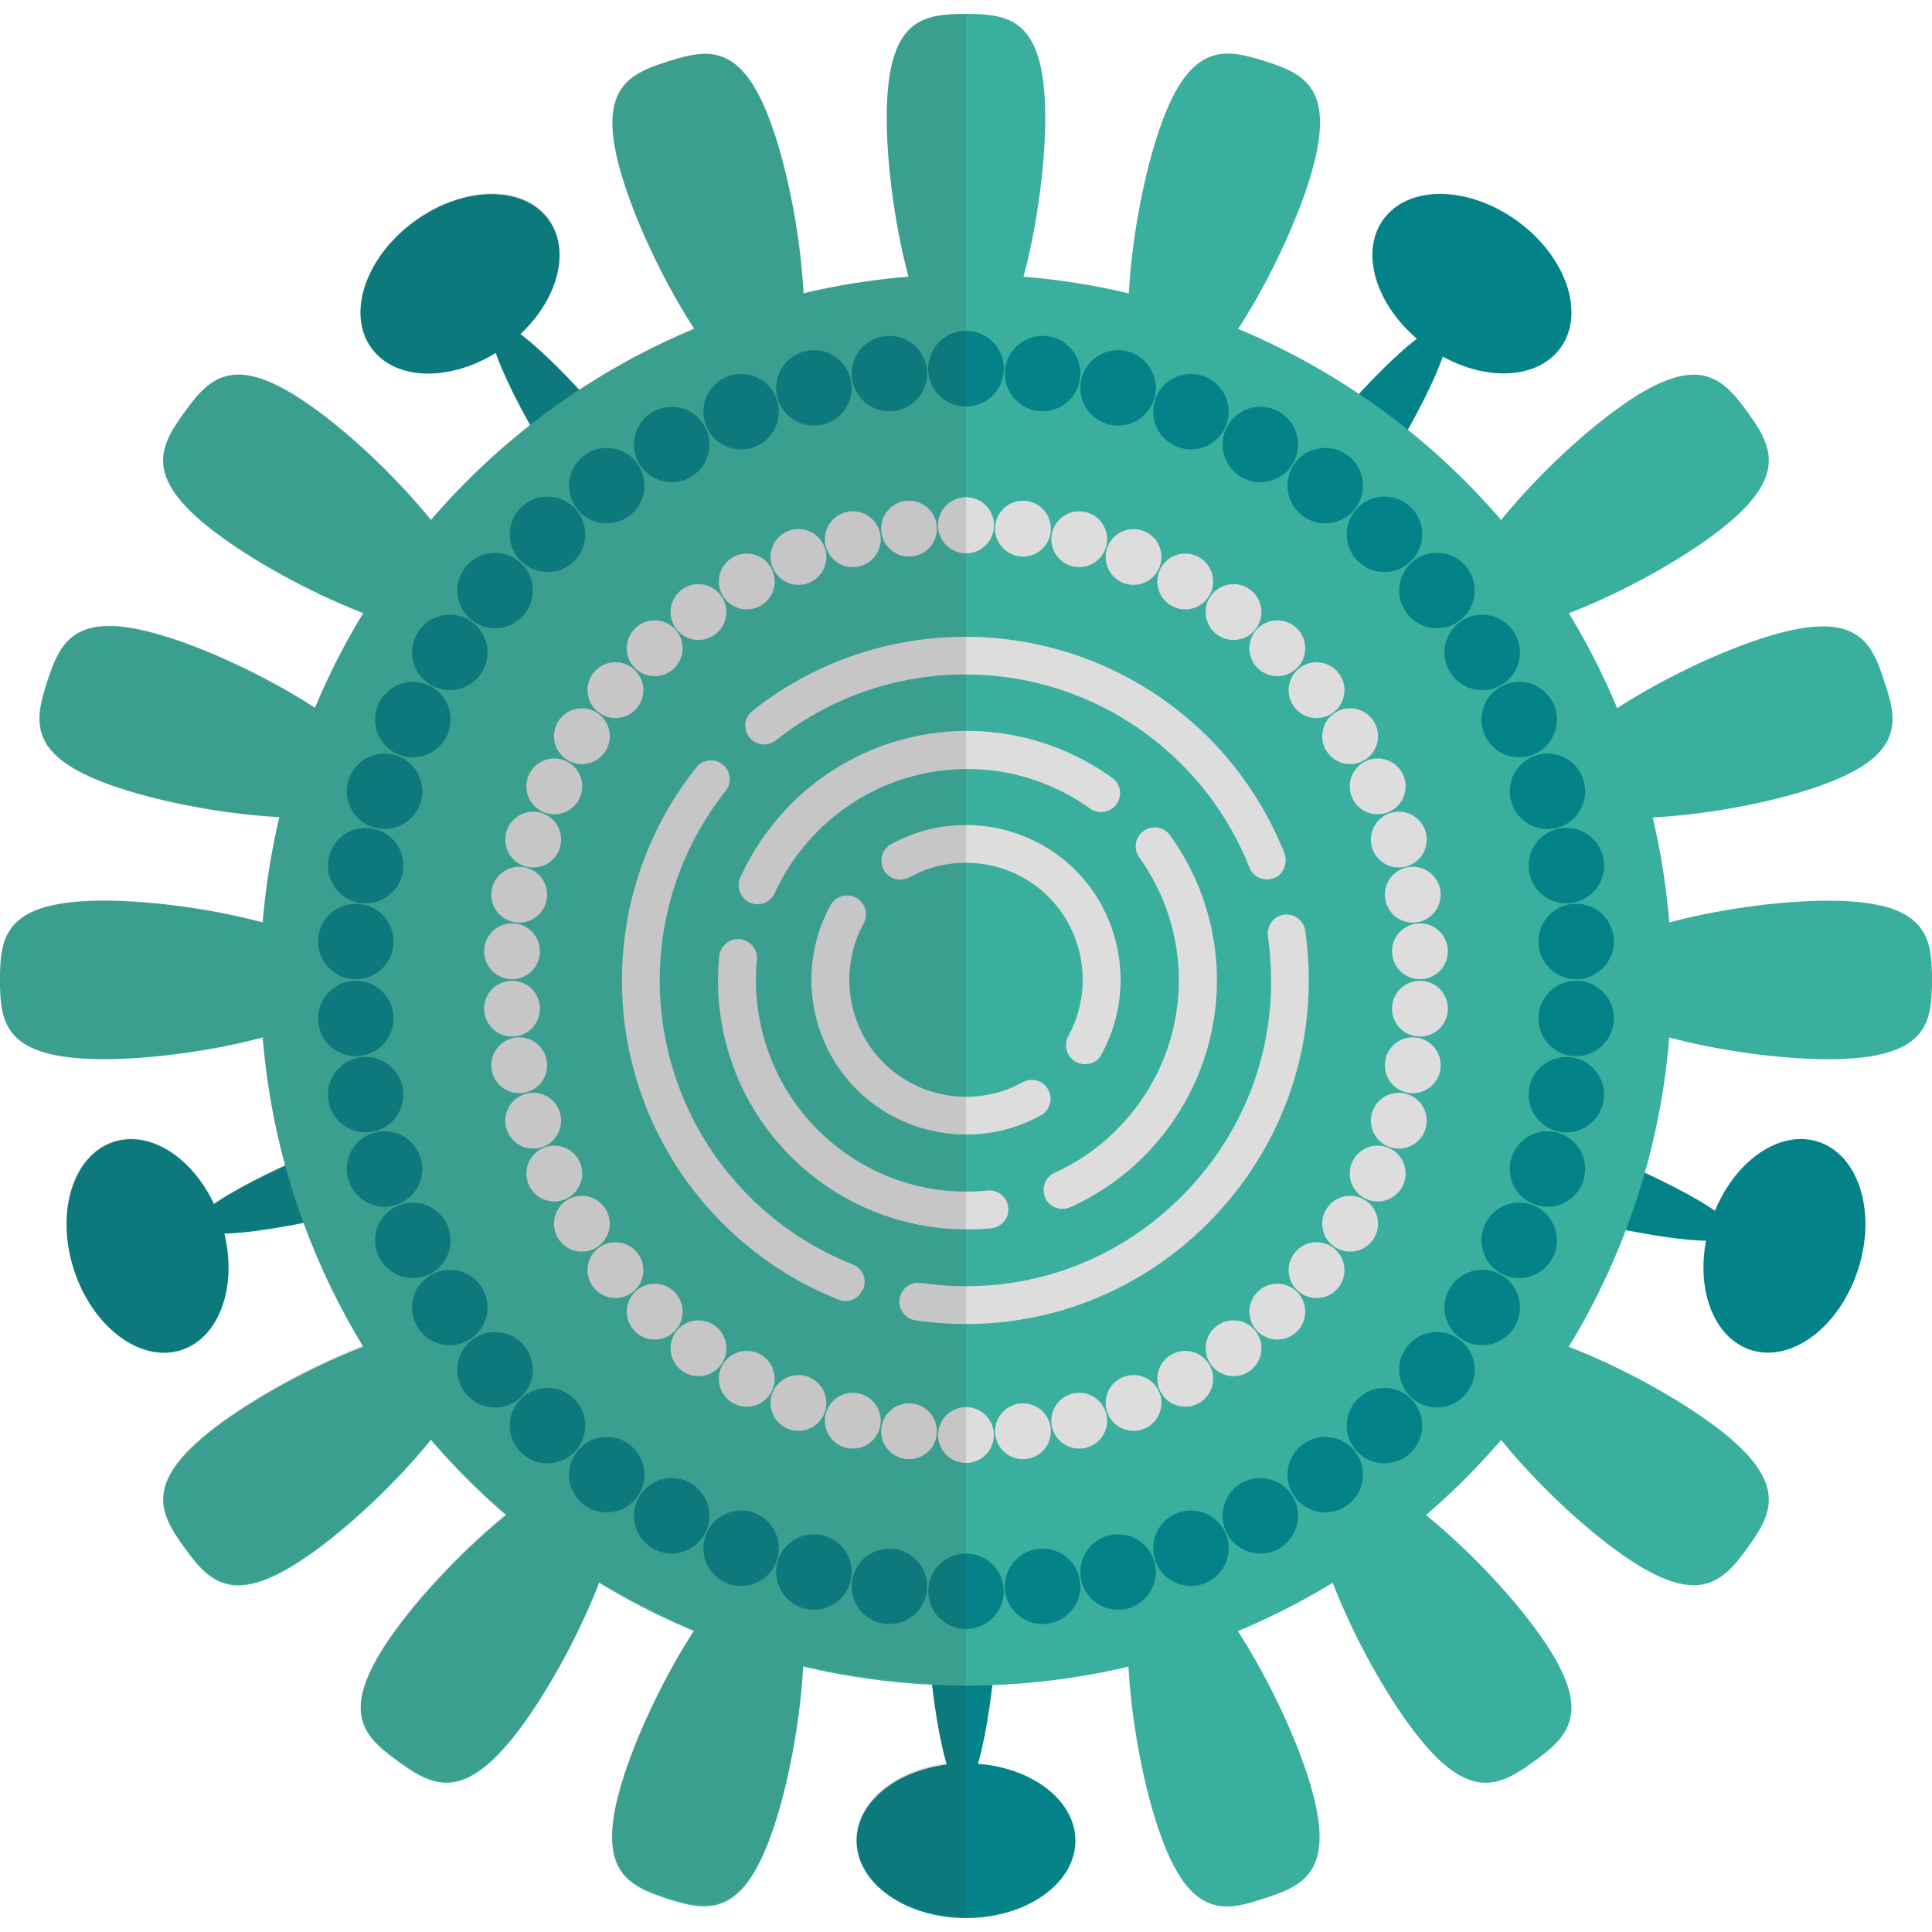 <svg version="1.1" xmlns="http://www.w3.org/2000/svg" x="0" y="0" viewBox="0 0 512 512" xml:space="preserve"><style type="text/css">.st0{fill:#038387}.st1{fill:#3aaf9d}.st2{fill:#ddd}</style><ellipse class="st0" cx="256" cy="487.8" rx="29" ry="20.5"/><path class="st0" d="M245.5 423.8c0-17.9 4.3-14.5 9.5-14.5s9.5-3.4 9.5 14.5-4.3 50.5-9.5 50.5-9.5-32.6-9.5-50.5z"/><ellipse transform="rotate(-72.002 472.869 330.182)" class="st0" cx="472.9" cy="330.2" rx="29" ry="20.5"/><path class="st0" d="M408.8 320.4c-17.1-5.5-12.5-8.5-10.9-13.5 1.6-5-.3-10.1 16.7-4.6 17.1 5.5 46.7 19.7 45.1 24.6-1.6 5.1-33.8-1-50.9-6.5z"/><ellipse transform="rotate(-53.999 390.062 75.212)" class="st0" cx="390.1" cy="75.2" rx="20.5" ry="29"/><path class="st0" d="M360.9 133.2c-10.6 14.5-12 9.2-16.2 6.1-4.2-3.1-9.7-2.8.8-17.3s33.1-38.4 37.4-35.3c4.3 3.1-11.4 31.9-22 46.5z"/><ellipse transform="rotate(-36.002 121.943 75.212)" class="st0" cx="121.9" cy="75.2" rx="29" ry="20.5"/><path class="st0" d="M168.1 120.8c10.6 14.5 5.1 14.2.8 17.3s-5.7 8.4-16.2-6.1c-10.6-14.5-26.2-43.4-22-46.4 4.2-3.1 26.8 20.7 37.4 35.2z"/><ellipse transform="rotate(-17.998 39.107 330.212)" class="st0" cx="39.1" cy="330.2" rx="20.5" ry="29"/><path class="st0" d="M96.7 300.4c17.1-5.5 15.1-.4 16.7 4.6 1.6 5 6.2 8-10.9 13.5s-49.3 11.6-51 6.6c-1.5-5 28.2-19.1 45.2-24.7z"/><circle class="st1" cx="256" cy="259.7" r="187"/><path class="st1" d="M277 31.2c0 26.2-9.4 67.5-21 67.5s-21-41.3-21-67.5 9.4-27.5 21-27.5 21 1.3 21 27.5zm69.6 17.7c-8.1 24.9-29.8 61.3-40.8 57.7-11-3.6-7.2-45.7.9-70.7 8.1-24.9 17.4-23.2 28.5-19.7s19.5 7.7 11.4 32.7zm106.6 93.5c-21.2 15.4-60.1 32.1-67 22.7-6.8-9.4 21-41.2 42.3-56.7 21.2-15.4 27.8-8.6 34.6.8 6.8 9.4 11.3 17.8-9.9 33.2zm26.6 66.7c-24.9 8.1-67.1 11.9-70.7.9-3.6-11 32.8-32.7 57.7-40.8 24.9-8.1 29.1.4 32.6 11.5 3.7 10.9 5.4 20.3-19.6 28.4zm4.7 71.6c-26.2 0-67.5-9.4-67.5-21s41.3-21 67.5-21 27.5 9.4 27.5 21-1.3 21-27.5 21zm-56 130.3c-21.2-15.4-49.1-47.3-42.3-56.7 6.8-9.4 45.7 7.3 67 22.7 21.2 15.4 16.7 23.8 9.9 33.2-6.8 9.4-13.4 16.2-34.6.8zm-55.2 45.9c-15.4-21.2-32.1-60.1-22.7-67 9.4-6.8 41.2 21 56.7 42.3s8.6 27.8-.8 34.6-17.8 11.3-33.2-9.9zm-66.7 26.6c-8.1-24.9-11.9-67.1-.9-70.7s32.7 32.8 40.8 57.7c8.1 24.9-.4 29.1-11.5 32.6-10.9 3.7-20.3 5.4-28.4-19.6zm-141.2-13c8.1-24.9 29.8-61.3 40.8-57.7s7.2 45.7-.9 70.7c-8.1 24.9-17.4 23.2-28.5 19.7-10.9-3.6-19.5-7.7-11.4-32.7zm-60.7-38.3c15.4-21.2 47.3-49.1 56.7-42.3 9.4 6.8-7.3 45.7-22.7 67-15.4 21.2-23.8 16.7-33.2 9.9s-16.2-13.3-.8-34.6zM58.8 377c21.2-15.4 60.1-32.1 67-22.7 6.8 9.4-21 41.2-42.3 56.7s-27.8 8.6-34.6-.8-11.3-17.7 9.9-33.2zM27.5 238.7c26.2 0 67.5 9.4 67.5 21s-41.3 21-67.5 21S0 271.3 0 259.7s1.3-21 27.5-21zm17.7-69.6c24.9 8.1 61.3 29.8 57.7 40.8-3.6 11-45.7 7.2-70.7-.9-25-8-23.3-17.4-19.7-28.4s7.7-19.6 32.7-11.5zm38.3-60.7c21.2 15.4 49.1 47.3 42.3 56.7-6.8 9.4-45.7-7.3-67-22.7s-16.7-23.8-9.9-33.2 13.4-16.2 34.6-.8zm121.9-72.5c8.1 24.9 11.9 67.1.9 70.7-11 3.6-32.7-32.8-40.8-57.7-8.1-24.9.4-29.1 11.5-32.6s20.3-5.3 28.4 19.6z"/><circle class="st0" cx="256" cy="97.7" r="10"/><circle class="st0" cx="256" cy="97.7" r="10"/><circle class="st0" cx="235.7" cy="99" r="10"/><circle class="st0" cx="215.7" cy="102.8" r="10"/><circle class="st0" cx="196.4" cy="109.1" r="10"/><circle class="st0" cx="178" cy="117.8" r="10"/><circle class="st0" cx="160.8" cy="128.7" r="10"/><circle class="st0" cx="145.1" cy="141.6" r="10"/><circle class="st0" cx="131.2" cy="156.5" r="10"/><circle class="st0" cx="119.2" cy="172.9" r="10"/><circle class="st0" cx="109.4" cy="190.7" r="10"/><circle class="st0" cx="101.9" cy="209.7" r="10"/><circle class="st0" cx="96.9" cy="229.4" r="10"/><circle class="st0" cx="94.3" cy="249.5" r="10"/><circle class="st0" cx="94.3" cy="269.9" r="10"/><circle class="st0" cx="96.9" cy="290.1" r="10"/><circle class="st0" cx="101.9" cy="309.8" r="10"/><circle class="st0" cx="109.4" cy="328.7" r="10"/><circle class="st0" cx="119.2" cy="346.5" r="10"/><circle class="st0" cx="131.2" cy="363" r="10"/><circle class="st0" cx="145.1" cy="377.8" r="10"/><circle class="st0" cx="160.8" cy="390.8" r="10"/><circle class="st0" cx="178" cy="401.7" r="10"/><circle class="st0" cx="196.4" cy="410.3" r="10"/><circle class="st0" cx="215.7" cy="416.6" r="10"/><circle class="st0" cx="235.7" cy="420.4" r="10"/><circle class="st0" cx="256" cy="421.7" r="10"/><circle class="st0" cx="276.3" cy="420.4" r="10"/><circle class="st0" cx="296.3" cy="416.6" r="10"/><circle class="st0" cx="315.6" cy="410.3" r="10"/><circle class="st0" cx="334" cy="401.7" r="10"/><circle class="st0" cx="351.2" cy="390.8" r="10"/><circle class="st0" cx="366.9" cy="377.8" r="10"/><circle class="st0" cx="380.8" cy="363" r="10"/><circle class="st0" cx="392.8" cy="346.5" r="10"/><circle class="st0" cx="402.6" cy="328.7" r="10"/><circle class="st0" cx="410.1" cy="309.8" r="10"/><circle class="st0" cx="415.1" cy="290.1" r="10"/><circle class="st0" cx="417.7" cy="269.9" r="10"/><circle class="st0" cx="417.7" cy="249.5" r="10"/><circle class="st0" cx="415.1" cy="229.4" r="10"/><circle class="st0" cx="410.1" cy="209.7" r="10"/><circle class="st0" cx="402.6" cy="190.7" r="10"/><circle class="st0" cx="392.8" cy="172.9" r="10"/><circle class="st0" cx="380.8" cy="156.5" r="10"/><circle class="st0" cx="366.9" cy="141.6" r="10"/><circle class="st0" cx="351.2" cy="128.7" r="10"/><circle class="st0" cx="334" cy="117.8" r="10"/><circle class="st0" cx="315.6" cy="109.1" r="10"/><circle class="st0" cx="296.3" cy="102.8" r="10"/><circle class="st0" cx="276.3" cy="99" r="10"/><circle class="st2" cx="256" cy="139.2" r="7.4"/><circle class="st2" cx="256" cy="139.2" r="7.4"/><circle class="st2" cx="240.9" cy="140.1" r="7.4"/><circle class="st2" cx="226" cy="142.9" r="7.4"/><circle class="st2" cx="211.6" cy="147.6" r="7.4"/><circle class="st2" cx="197.9" cy="154.1" r="7.4"/><circle class="st2" cx="185.1" cy="162.2" r="7.4"/><circle class="st2" cx="173.5" cy="171.8" r="7.4"/><circle class="st2" cx="163.1" cy="182.9" r="7.4"/><circle class="st2" cx="154.2" cy="195.1" r="7.4"/><circle class="st2" cx="146.9" cy="208.4" r="7.4"/><circle class="st2" cx="141.3" cy="222.5" r="7.4"/><circle class="st2" cx="137.6" cy="237.1" r="7.4"/><circle class="st2" cx="135.7" cy="252.1" r="7.4"/><circle class="st2" cx="135.7" cy="267.3" r="7.4"/><circle class="st2" cx="137.6" cy="282.3" r="7.4"/><circle class="st2" cx="141.3" cy="297" r="7.4"/><circle class="st2" cx="146.9" cy="311" r="7.4"/><circle class="st2" cx="154.2" cy="324.3" r="7.4"/><circle class="st2" cx="163.1" cy="336.6" r="7.4"/><circle class="st2" cx="173.5" cy="347.6" r="7.4"/><circle class="st2" cx="185.1" cy="357.3" r="7.4"/><circle class="st2" cx="197.9" cy="365.4" r="7.4"/><circle class="st2" cx="211.6" cy="371.8" r="7.4"/><circle class="st2" cx="226" cy="376.5" r="7.4"/><circle class="st2" cx="240.9" cy="379.3" r="7.4"/><circle class="st2" cx="256" cy="380.3" r="7.4"/><circle class="st2" cx="271.1" cy="379.3" r="7.4"/><circle class="st2" cx="286" cy="376.5" r="7.4"/><circle class="st2" cx="300.4" cy="371.8" r="7.4"/><circle class="st2" cx="314.1" cy="365.4" r="7.4"/><circle class="st2" cx="326.9" cy="357.3" r="7.4"/><circle class="st2" cx="338.5" cy="347.6" r="7.4"/><circle class="st2" cx="348.9" cy="336.6" r="7.4"/><circle class="st2" cx="357.8" cy="324.3" r="7.4"/><circle class="st2" cx="365.1" cy="311" r="7.4"/><circle class="st2" cx="370.7" cy="297" r="7.4"/><circle class="st2" cx="374.4" cy="282.3" r="7.4"/><circle class="st2" cx="376.3" cy="267.3" r="7.4"/><circle class="st2" cx="376.3" cy="252.1" r="7.4"/><circle class="st2" cx="374.4" cy="237.1" r="7.4"/><circle class="st2" cx="370.7" cy="222.5" r="7.4"/><circle class="st2" cx="365.1" cy="208.4" r="7.4"/><circle class="st2" cx="357.8" cy="195.1" r="7.4"/><circle class="st2" cx="348.9" cy="182.9" r="7.4"/><circle class="st2" cx="338.5" cy="171.8" r="7.4"/><circle class="st2" cx="326.9" cy="162.2" r="7.4"/><circle class="st2" cx="314.1" cy="154.1" r="7.4"/><circle class="st2" cx="300.4" cy="147.6" r="7.4"/><circle class="st2" cx="286" cy="142.9" r="7.4"/><circle class="st2" cx="271.1" cy="140.1" r="7.4"/><path class="st2" d="M197.2 238.1c-1.4-1.4-1.9-3.7-1-5.6 3.3-7.2 7.8-13.7 13.4-19.4 22.9-22.9 58.7-25.9 85.1-7 2.3 1.6 2.8 4.7 1.2 7-1.6 2.2-4.7 2.8-7 1.2-22.3-16-52.7-13.5-72.2 6-4.8 4.8-8.6 10.3-11.4 16.4-1.1 2.5-4.1 3.6-6.6 2.5-.6-.3-1.1-.6-1.5-1.1zm80.8 80.8c-.4-.4-.8-.9-1-1.5-1.1-2.5 0-5.5 2.5-6.6 6.1-2.8 11.7-6.6 16.4-11.4 19.5-19.5 22-49.8 6-72.2-1.6-2.2-1.1-5.4 1.2-7 2.2-1.6 5.4-1.1 7 1.2 18.9 26.3 15.9 62.1-7 85.1a65.36 65.36 0 0 1-19.4 13.4c-2.1.9-4.3.4-5.7-1zm-68.4-12.4c-14-14-20.9-33.3-19-53.1.3-2.7 2.7-4.8 5.5-4.5 2.7.3 4.8 2.7 4.5 5.5-1.6 16.7 4.3 33.2 16.1 45 11.9 11.9 28.3 17.8 45 16.1 2.7-.3 5.2 1.7 5.5 4.5.3 2.7-1.7 5.2-4.5 5.5-19.7 1.9-39.1-5-53.1-19z"/><path class="st2" d="M339.3 231.6c-.5.5-1 .9-1.7 1.1-2.6 1-5.5-.2-6.5-2.8-4.1-10.3-10.1-19.5-18-27.4-29.1-29.1-75.3-31.8-107.5-6.3-2.2 1.7-5.3 1.4-7-.8-1.7-2.2-1.4-5.3.8-7 36.2-28.7 88.1-25.6 120.8 7 8.8 8.8 15.6 19.2 20.2 30.7.7 2 .2 4.1-1.1 5.5zM227.6 343.3c-1.4 1.4-3.5 1.9-5.4 1.1-11.6-4.6-21.9-11.4-30.7-20.2-32.7-32.7-35.7-84.6-7-120.8 1.7-2.2 4.9-2.5 7-.8 2.2 1.7 2.5 4.9.8 7-25.5 32.2-22.8 78.4 6.3 107.5 7.9 7.9 17.1 13.9 27.4 18 2.6 1 3.8 3.9 2.8 6.5-.4.6-.8 1.2-1.2 1.7zm92.5-19.1c-20.5 20.5-48.8 29.9-77.5 25.7-2.7-.4-4.6-2.9-4.2-5.7.4-2.7 2.9-4.6 5.7-4.2 25.6 3.7 50.7-4.6 69-22.9 18.3-18.3 26.6-43.4 22.9-69-.4-2.7 1.5-5.3 4.2-5.7 2.7-.4 5.3 1.5 5.7 4.2 4.1 28.8-5.3 57-25.8 77.6zm-43.2-29.4c-.3.3-.7.6-1.1.8-15.9 8.8-36 5.9-48.8-6.9-12.8-12.8-15.7-32.9-6.9-48.8 1.3-2.4 4.4-3.3 6.8-2 2.4 1.3 3.3 4.4 2 6.8-6.6 12-4.5 27.2 5.2 36.9s24.9 11.9 36.9 5.2c2.4-1.3 5.5-.5 6.8 2 1.1 2 .7 4.4-.9 6zm14.2-14.2c-1.5 1.5-4 1.9-6 .8-2.4-1.3-3.3-4.4-2-6.8 6.6-12 4.5-27.2-5.2-36.9s-24.9-11.9-36.9-5.2c-2.4 1.3-5.5.5-6.8-2-1.3-2.4-.5-5.5 2-6.8 15.9-8.8 36-5.9 48.8 6.9 12.8 12.8 15.7 32.9 6.9 48.8-.2.5-.5.9-.8 1.2z"/><path d="M235 31.2c0 12.6 2.2 28.8 5.8 42.1-9.5.8-18.8 2.2-27.8 4.4-.7-13.8-3.6-29.8-7.5-41.8-8.1-24.9-17.4-23.2-28.5-19.7s-19.6 7.7-11.5 32.6c3.9 12 11 26.7 18.5 38.2-10.7 4.5-20.8 9.9-30.4 16.2-5.5-6-11.2-11.5-15.6-14.8 10-9.4 13.4-22.2 7.5-30.4-6.7-9.2-22.6-9-35.5.5C97 67.9 91.9 83 98.6 92.1c6.2 8.5 20.5 8.9 32.9 1.3 1.8 5.2 5.2 12.1 9.1 19.1-9.6 7.5-18.4 16-26.3 25.2-8.7-10.7-20.5-22-30.7-29.4-21.2-15.4-27.8-8.6-34.6.8s-11.3 17.7 9.9 33.2c10.2 7.4 24.6 15.1 37.4 20.1-4.9 8-9.2 16.4-12.8 25.1-11.6-7.5-26.2-14.6-38.2-18.5-24.9-8.1-29.1.4-32.6 11.5S7.2 201 32.2 209.1c12 3.9 28 6.8 41.8 7.5-2.1 9-3.6 18.3-4.4 27.8-13.3-3.6-29.5-5.8-42.1-5.8-26.2 0-27.5 9.4-27.5 21s1.3 21 27.5 21c12.6 0 28.8-2.2 42.1-5.8.9 11.6 2.9 23 5.9 33.9-7.4 3.4-14.3 7.1-18.8 10.2-5.8-12.4-17-19.6-26.6-16.5-10.8 3.5-15.5 18.7-10.5 33.9 4.9 15.2 17.7 24.7 28.5 21.2 10-3.3 14.8-16.7 11.4-30.9 5.5-.1 13.1-1.2 20.9-2.8 4.2 11.5 9.5 22.5 15.8 32.8-12.9 5-27.2 12.7-37.4 20.1-21.2 15.4-16.7 23.8-9.9 33.2 6.8 9.4 13.4 16.2 34.6.8 10.2-7.4 22-18.7 30.7-29.4 6.1 7.1 12.8 13.8 19.9 19.9-10.7 8.7-22 20.5-29.4 30.7-15.4 21.2-8.6 27.8.8 34.6 9.4 6.8 17.7 11.3 33.2-9.9 7.4-10.2 15.1-24.6 20.1-37.4 8 4.9 16.4 9.2 25.1 12.8-7.5 11.6-14.6 26.2-18.5 38.2-8.1 24.9.4 29.1 11.5 32.6s20.4 5.3 28.5-19.7c3.9-12 6.8-28 7.5-41.8 11 2.6 22.4 4.2 34.1 4.8.9 8.1 2.3 15.8 3.9 21.1-13.6 1.7-23.9 10.1-23.9 20.2 0 11.3 13 20.5 29 20.5V3.7c-11.6 0-21 1.3-21 27.5z" opacity=".15" fill="#444"/></svg>